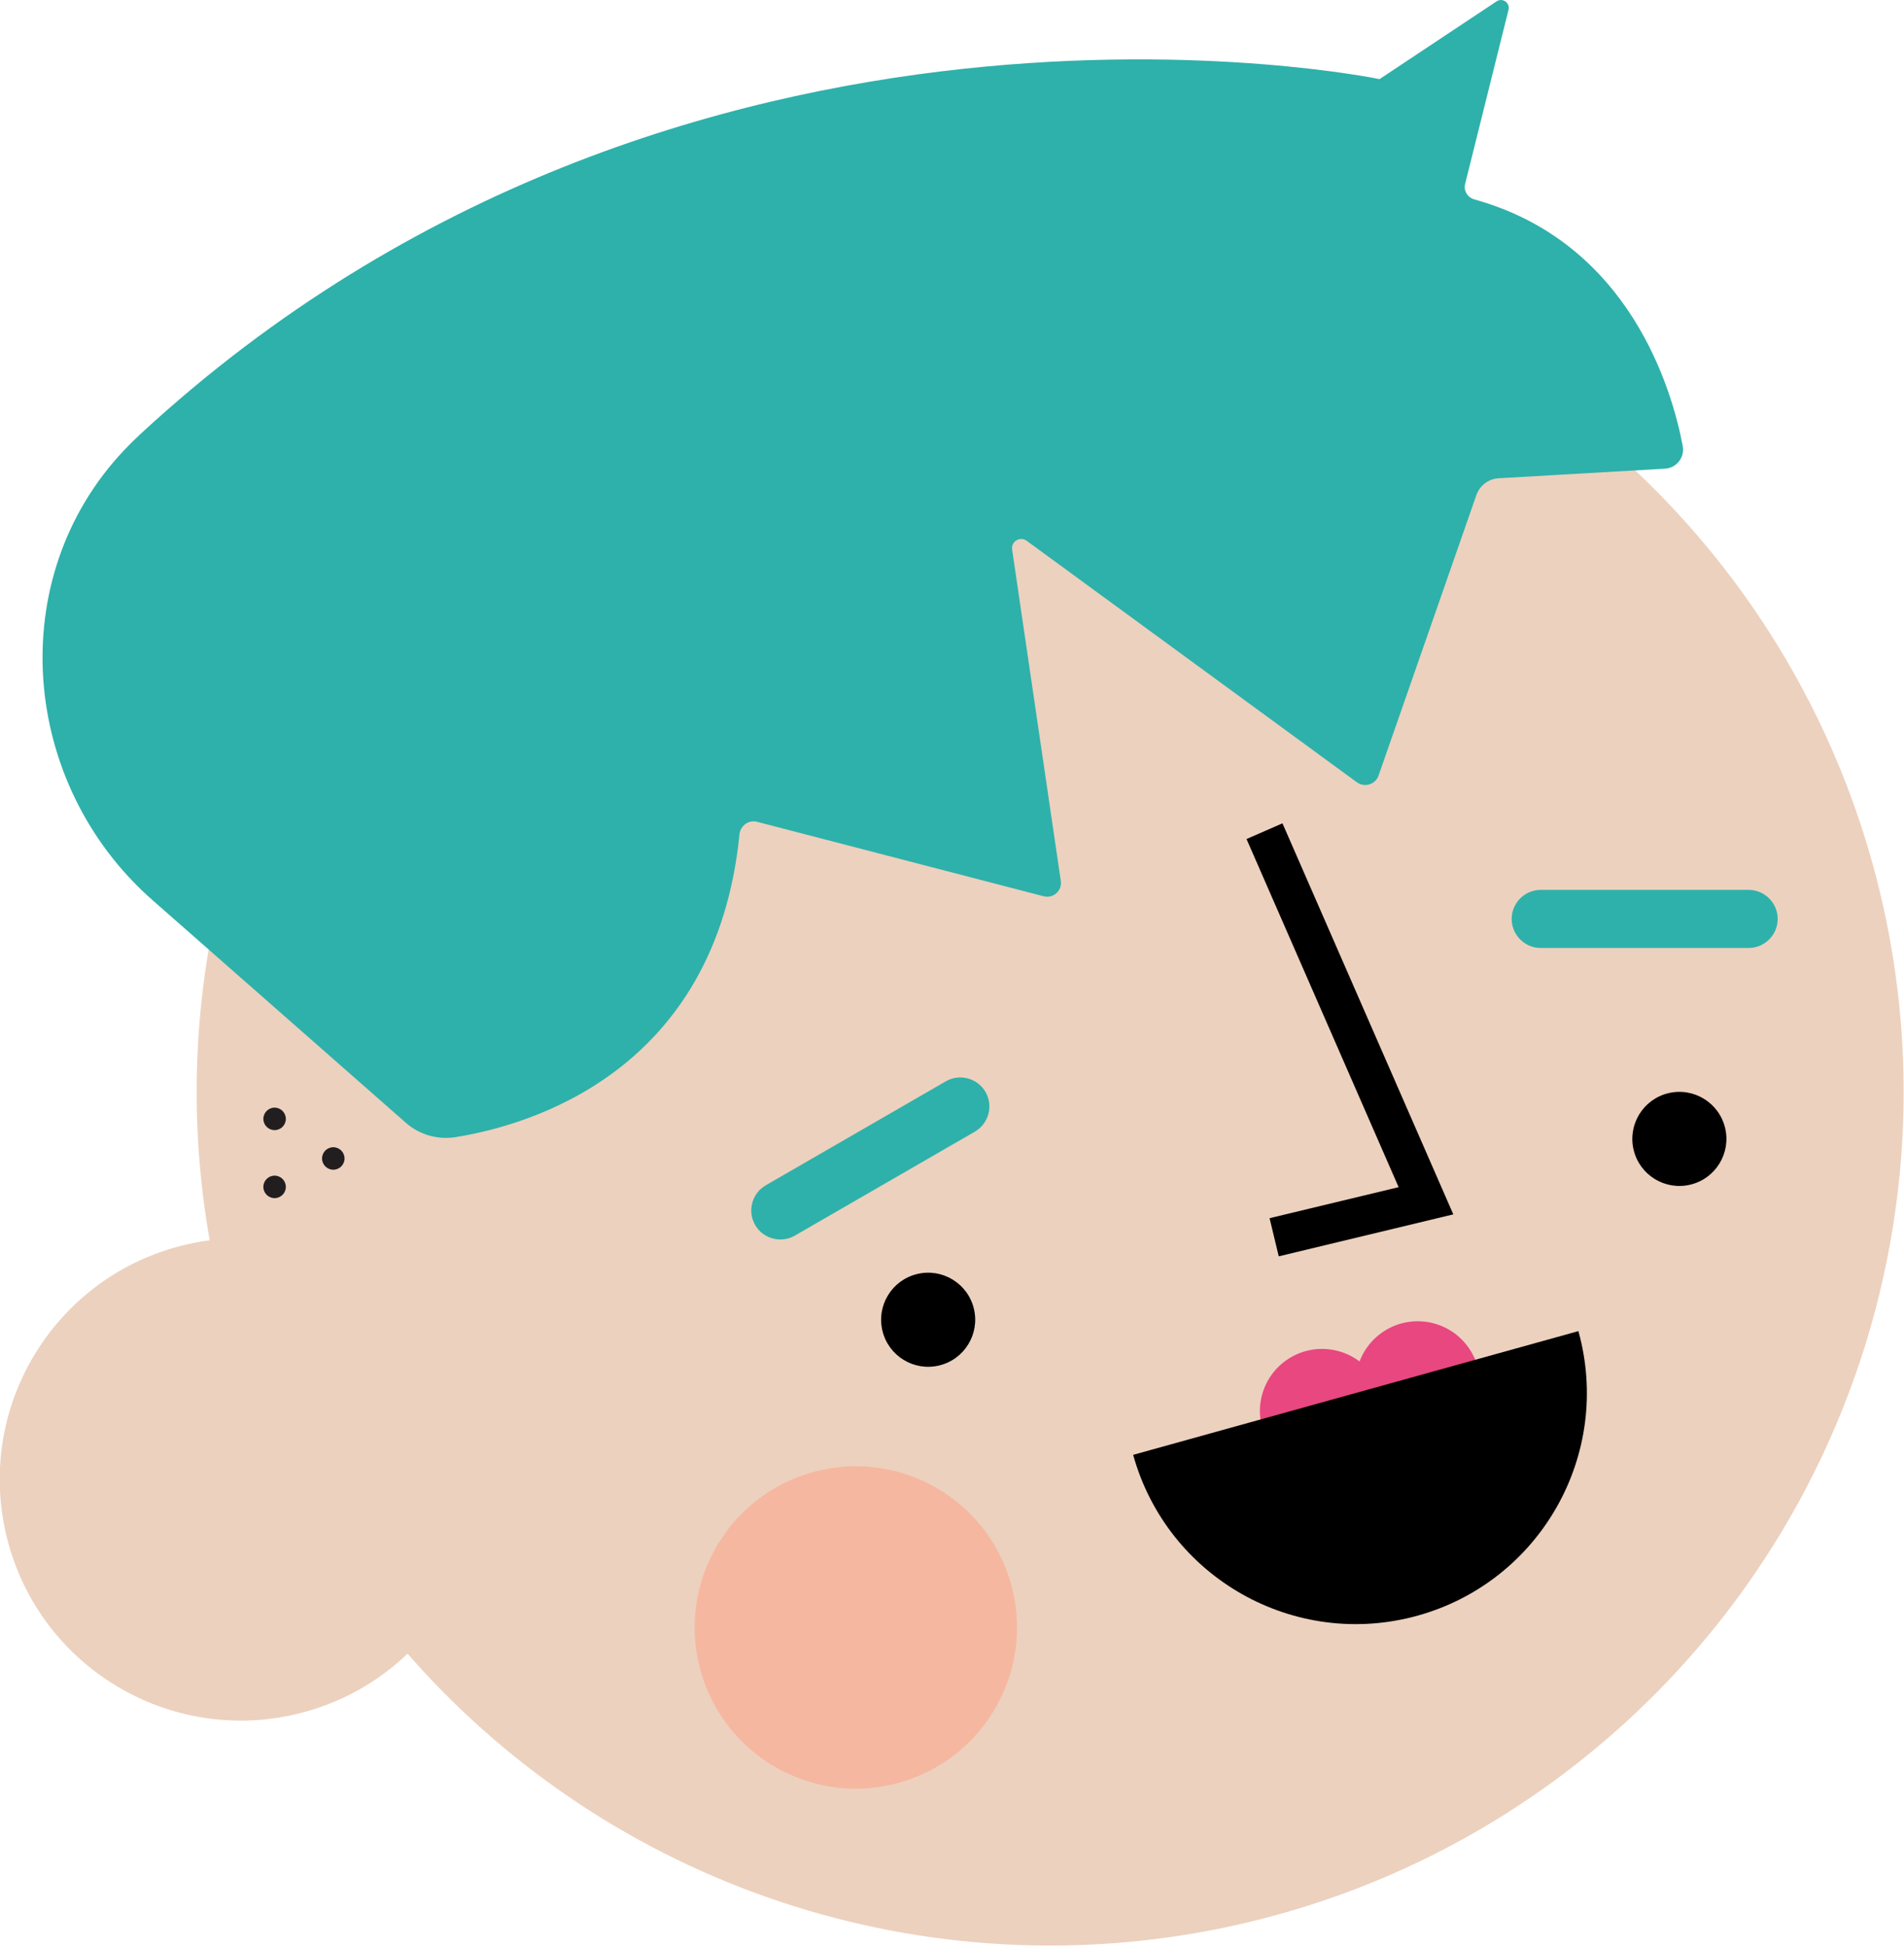 <?xml version="1.0" encoding="iso-8859-1"?>
<!-- Generator: Adobe Illustrator 21.1.0, SVG Export Plug-In . SVG Version: 6.00 Build 0)  -->
<svg version="1.0" xmlns="http://www.w3.org/2000/svg" xmlns:xlink="http://www.w3.org/1999/xlink" x="0px" y="0px"
	 viewBox="0 0 242.743 248.132" style="enable-background:new 0 0 242.743 248.132;" xml:space="preserve">
<g id="Layer_97">
</g>
<g id="Layer_96">
</g>
<g id="Layer_95">
</g>
<g id="Layer_94">
</g>
<g id="Layer_93">
</g>
<g id="Layer_92">
</g>
<g id="Layer_91">
</g>
<g id="Layer_90">
</g>
<g id="Layer_89">
</g>
<g id="Layer_88">
</g>
<g id="Layer_87">
</g>
<g id="Layer_86">
</g>
<g id="Layer_85">
</g>
<g id="Layer_84">
</g>
<g id="Layer_83">
</g>
<g id="Layer_82">
</g>
<g id="Layer_81">
</g>
<g id="Layer_80">
</g>
<g id="Layer_79">
</g>
<g id="Layer_78">
</g>
<g id="Layer_77">
</g>
<g id="Layer_76">
</g>
<g id="Layer_75">
</g>
<g id="Layer_74">
</g>
<g id="Layer_73">
</g>
<g id="Layer_72">
</g>
<g id="Layer_71">
</g>
<g id="Layer_69">
</g>
<g id="Layer_68">
</g>
<g id="Layer_67">
</g>
<g id="Layer_66">
</g>
<g id="Layer_65">
</g>
<g id="Layer_64">
</g>
<g id="Layer_63">
</g>
<g id="Layer_62">
</g>
<g id="Layer_61">
</g>
<g id="Layer_60">
</g>
<g id="Layer_59">
</g>
<g id="Layer_58">
</g>
<g id="Layer_57">
</g>
<g id="Layer_56">
</g>
<g id="Layer_55">
</g>
<g id="Layer_54">
</g>
<g id="Layer_53">
</g>
<g id="Layer_52">
</g>
<g id="Layer_51">
</g>
<g id="Layer_50">
</g>
<g id="Layer_49">
</g>
<g id="Layer_48">
</g>
<g id="Layer_98">
</g>
<g id="Layer_47">
</g>
<g id="Layer_46">
</g>
<g id="Layer_45">
</g>
<g id="Layer_44">
</g>
<g id="Layer_43">
</g>
<g id="Layer_42">
</g>
<g id="Layer_41">
</g>
<g id="Layer_40">
</g>
<g id="Layer_39">
</g>
<g id="Layer_38">
</g>
<g id="Layer_37">
</g>
<g id="Layer_36">
</g>
<g id="Layer_35">
</g>
<g id="Layer_34">
</g>
<g id="Layer_33">
</g>
<g id="Layer_32">
</g>
<g id="Layer_31">
</g>
<g id="Layer_29">
</g>
<g id="Layer_28">
</g>
<g id="Layer_27">
</g>
<g id="Layer_99">
</g>
<g id="Layer_26">
</g>
<g id="Layer_25">
</g>
<g id="Layer_24">
</g>
<g id="Layer_23">
</g>
<g id="Layer_22">
</g>
<g id="Layer_21">
</g>
<g id="Layer_20">
</g>
<g id="Layer_19">
	<g>
		
			<ellipse transform="matrix(0.972 -0.234 0.234 0.972 -28.838 35.141)" style="fill:#ECD1BE;" cx="133.883" cy="139.273" rx="108.835" ry="108.835"/>
		<path style="fill:#2EB1AA;" d="M58.093,144.946c9.38-1.505,33.15-8.297,36.184-38.589c0.111-1.111,1.161-1.884,2.242-1.603
			l36.544,9.493c1.217,0.316,2.362-0.711,2.18-1.955l-6.206-42.242c-0.152-1.031,1.015-1.735,1.856-1.119l42.097,30.783
			c0.978,0.715,2.369,0.282,2.768-0.862l12.466-35.745c0.427-1.223,1.548-2.069,2.841-2.144l21.2-1.221
			c1.479-0.085,2.544-1.438,2.269-2.894c-1.341-7.1-6.722-25.926-26.561-31.428c-0.863-0.239-1.401-1.098-1.184-1.966l5.535-22.207
			c0.221-0.886-0.764-1.581-1.524-1.075l-14.918,9.912c0,0-88.899-18.568-157.944,45.212c-0.738,0.682-1.448,1.385-2.131,2.107
			c-15.415,16.318-13.223,42.523,3.64,57.34l32.309,28.387C53.494,144.655,55.81,145.313,58.093,144.946z"/>
		<ellipse transform="matrix(0.972 -0.234 0.234 0.972 -36.056 32.307)" cx="118.315" cy="168.317" rx="5.998" ry="5.998"/>
		<polyline style="fill:none;stroke:#000000;stroke-width:5;stroke-miterlimit:10;" points="161.212,105.949 181.798,153.06 
			162.444,157.711 		"/>
		<ellipse transform="matrix(0.972 -0.234 0.234 0.972 -28.023 54.058)" cx="214.125" cy="145.291" rx="5.998" ry="5.998"/>
		<path style="fill:#2EB1AA;stroke:#2EB1AA;stroke-width:0.5;stroke-miterlimit:10;" d="M101.206,157.286l22.957-13.254
			c1.645-0.95,2.214-3.072,1.264-4.717l0,0c-0.95-1.645-3.072-2.214-4.717-1.264l-22.957,13.254
			c-1.645,0.95-2.214,3.072-1.264,4.717v0C97.439,157.667,99.562,158.236,101.206,157.286z"/>
		<path style="fill:#2EB1AA;stroke:#2EB1AA;stroke-width:0.5;stroke-miterlimit:10;" d="M196.427,120.587h26.509
			c1.899,0,3.453-1.554,3.453-3.453v0c0-1.899-1.554-3.453-3.453-3.453h-26.509c-1.899,0-3.453,1.554-3.453,3.453v0
			C192.974,119.033,194.528,120.587,196.427,120.587z"/>
		
			<ellipse transform="matrix(0.849 -0.529 0.529 0.849 -69.612 116.34)" style="fill:#E84780;" cx="168.486" cy="179.81" rx="7.922" ry="7.922"/>
		
			<ellipse transform="matrix(0.849 -0.529 0.529 0.849 -65.903 122.256)" style="fill:#E84780;" cx="180.678" cy="176.286" rx="7.922" ry="7.922"/>
		<path d="M201.231,169.675c4.355,15.675-4.821,31.912-20.496,36.268c-15.675,4.355-31.912-4.821-36.268-20.496L201.231,169.675z"/>
		
			<ellipse transform="matrix(0.974 -0.225 0.225 0.974 -41.69 11.771)" style="fill:#ECD1BE;" cx="30.755" cy="188.633" rx="30.748" ry="30.748"/>
		<circle style="fill:#221E20;" cx="35.009" cy="142.622" r="1.433"/>
		<circle style="fill:#221E20;" cx="35.009" cy="151.29" r="1.433"/>
		<circle style="fill:#221E20;" cx="42.492" cy="147.668" r="1.433"/>
		
			<ellipse transform="matrix(0.486 -0.874 0.874 0.486 -125.266 201.962)" style="fill:#F6B7A1;" cx="109.104" cy="207.5" rx="20.545" ry="20.545"/>
	</g>
</g>
<g id="Layer_18">
</g>
<g id="Layer_17">
</g>
<g id="Layer_16">
</g>
<g id="Layer_15">
</g>
<g id="Layer_14">
</g>
<g id="Layer_13">
</g>
<g id="Layer_12">
</g>
<g id="Layer_11">
</g>
<g id="Layer_10">
</g>
<g id="Layer_9">
</g>
<g id="Layer_8">
</g>
<g id="Layer_7">
</g>
<g id="Layer_6">
</g>
<g id="Layer_5">
</g>
<g id="Layer_4">
</g>
<g id="Layer_3">
</g>
<g id="Layer_2">
</g>
</svg>
